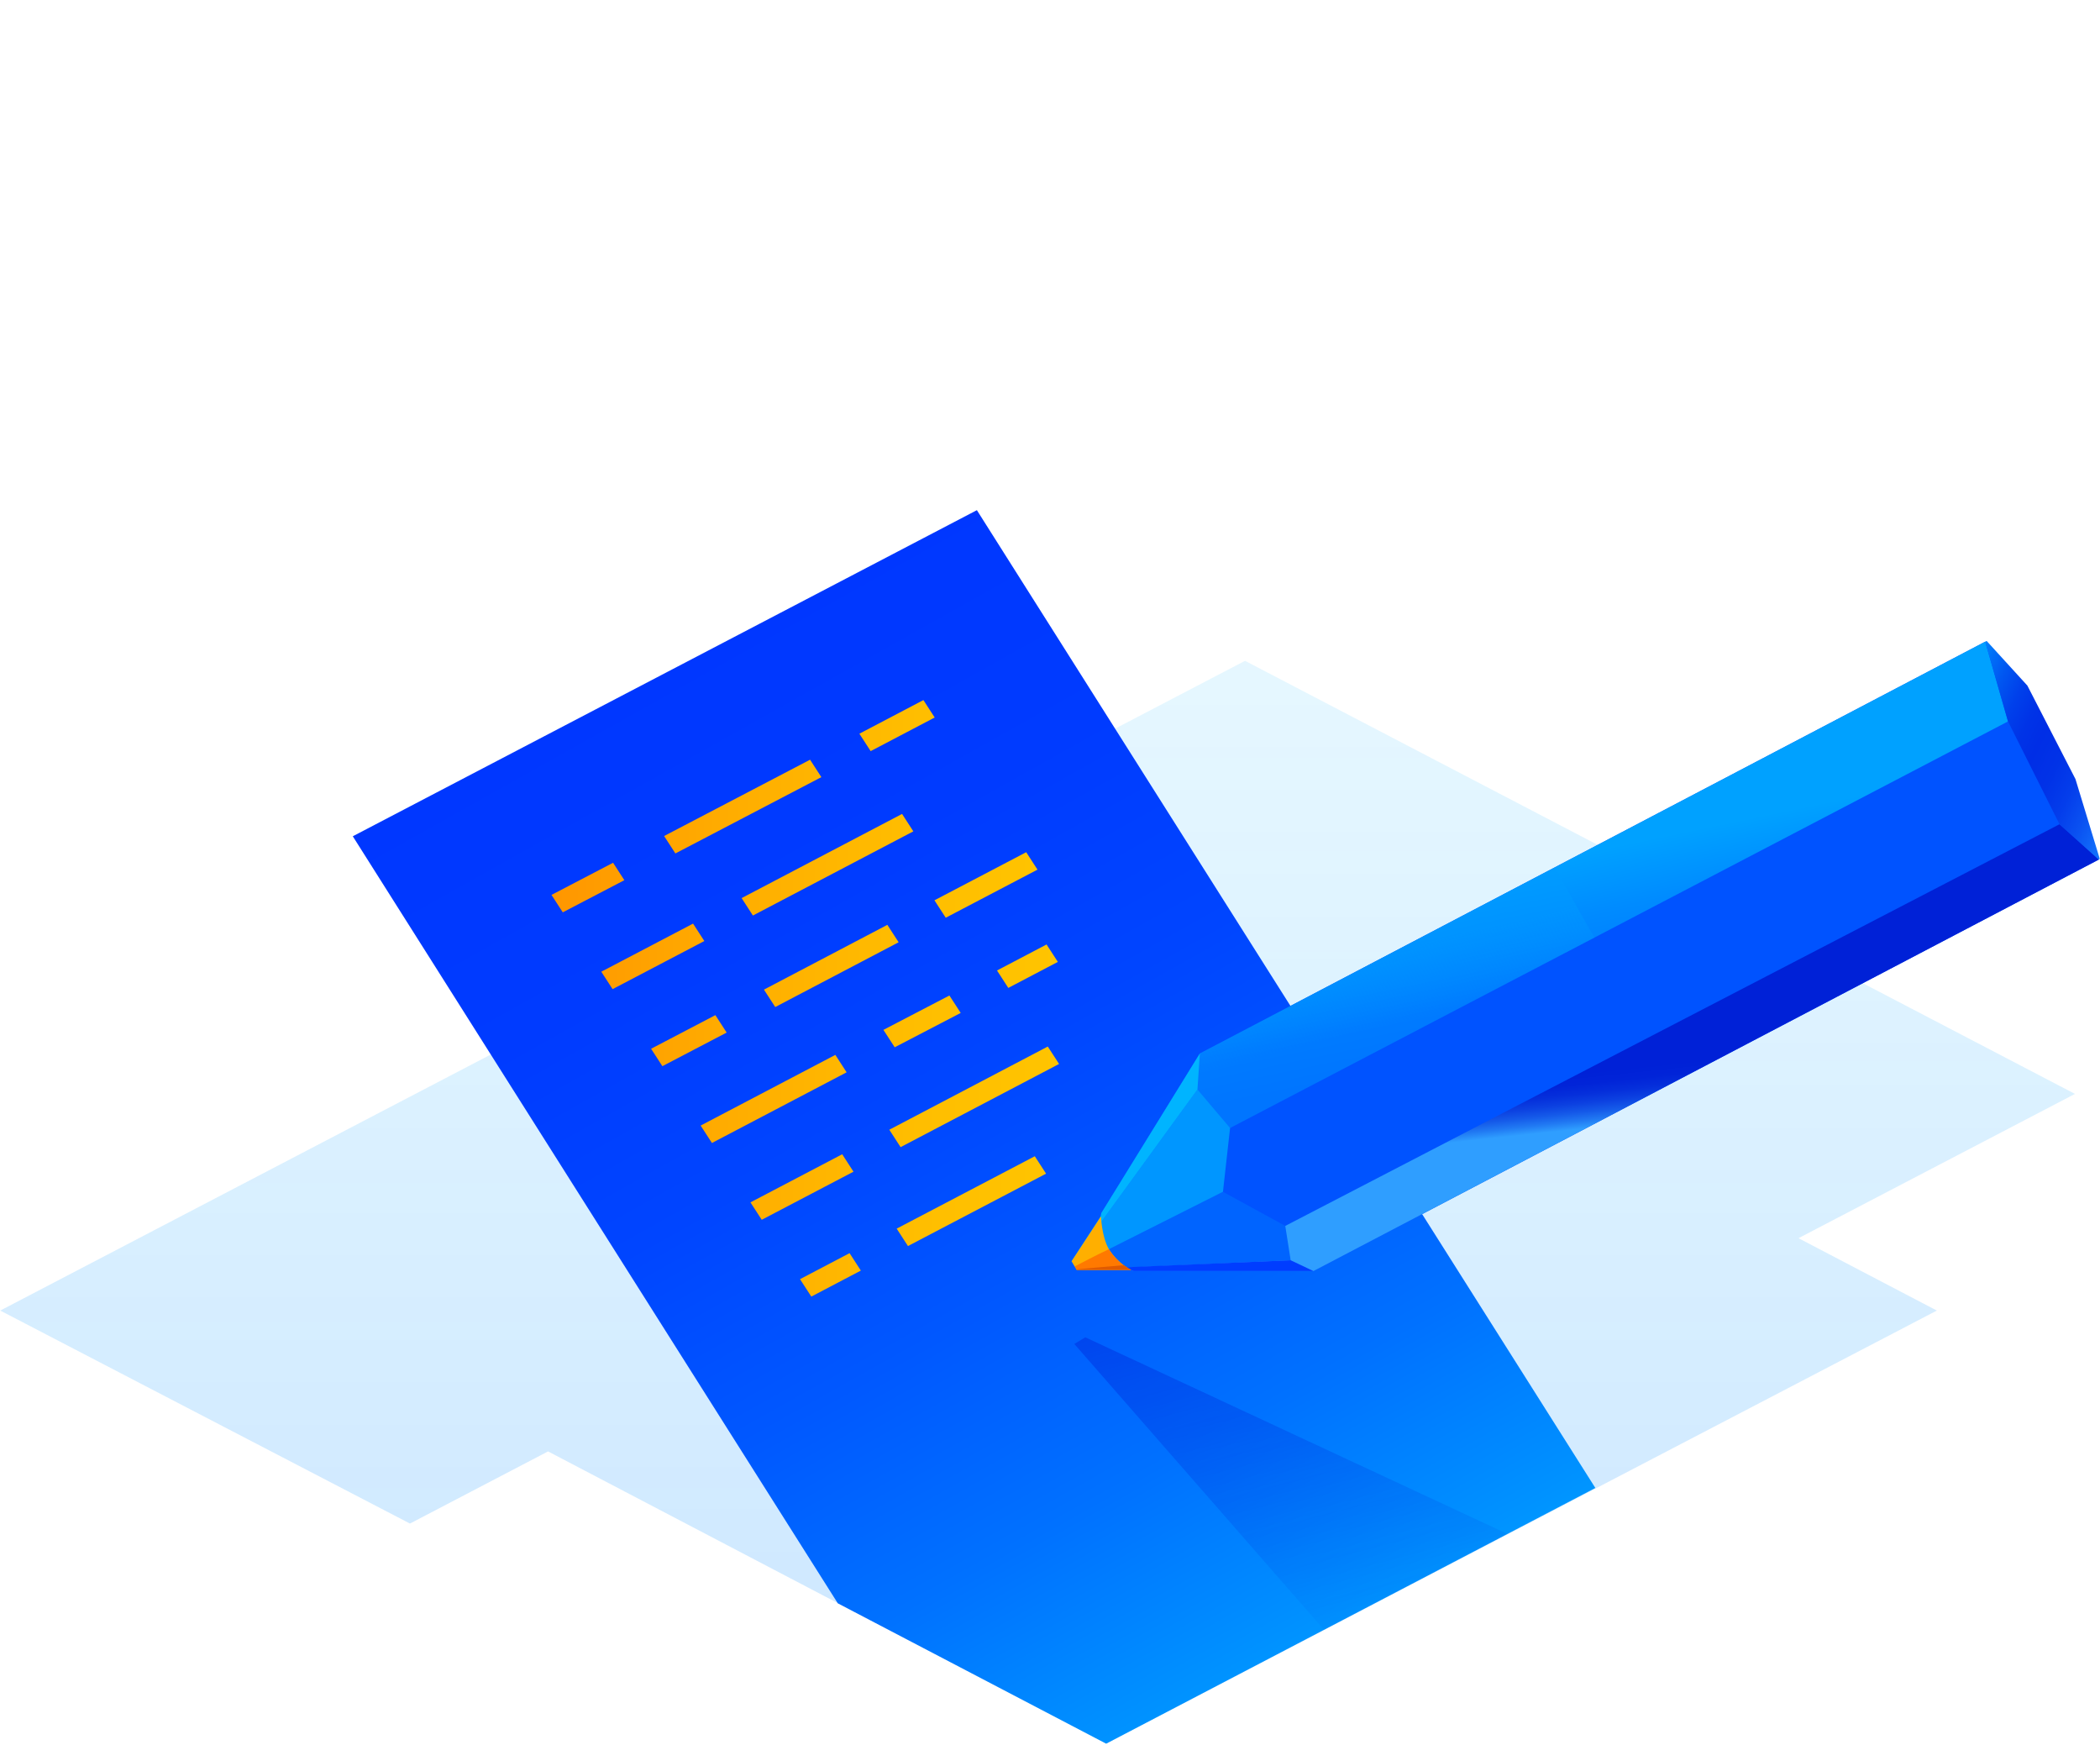 <svg xmlns="http://www.w3.org/2000/svg" width="260" height="216" viewBox="0 0 260 216"><defs><linearGradient id="a" x1="50%" x2="50%" y1="100%" y2="0%"><stop offset="0%" stop-color="#0080FF"/><stop offset="100%" stop-color="#00AEFF" stop-opacity=".5"/></linearGradient><linearGradient id="b" x1="26.147%" x2="73.853%" y1="11.227%" y2="94.482%"><stop offset="0%" stop-color="#0037FF"/><stop offset="22.37%" stop-color="#003BFF"/><stop offset="42.41%" stop-color="#0045FF"/><stop offset="61.55%" stop-color="#0058FF"/><stop offset="80.13%" stop-color="#0071FF"/><stop offset="98.17%" stop-color="#0092FF"/><stop offset="100%" stop-color="#0096FF"/></linearGradient><linearGradient id="c" x1="27.981%" x2="71.994%" y1="-21.741%" y2="91.14%"><stop offset="0%" stop-color="#0019D2"/><stop offset="100%" stop-color="#0019D2" stop-opacity=".1"/></linearGradient><linearGradient id="d" x1="0%" y1="50%" y2="50%"><stop offset="0%" stop-color="#FF9600"/><stop offset="35.59%" stop-color="#FFAD00"/><stop offset="72.45%" stop-color="#FFBE00"/><stop offset="100%" stop-color="#FFC400"/></linearGradient><linearGradient id="e" x1="46.744%" x2="53.254%" y1="40.324%" y2="67.201%"><stop offset="55.72%" stop-color="#0021D7"/><stop offset="64.79%" stop-color="#0124D8"/><stop offset="72.6%" stop-color="#052FDB"/><stop offset="79.93%" stop-color="#0C41E1"/><stop offset="86.98%" stop-color="#155AE9"/><stop offset="93.76%" stop-color="#217AF3"/><stop offset="100%" stop-color="#2F9EFF"/></linearGradient><linearGradient id="f" x1="52.891%" x2="44.826%" y1="63.022%" y2="36.999%"><stop offset="0%" stop-color="#0075FF"/><stop offset="28.3%" stop-color="#007BFF"/><stop offset="65.06%" stop-color="#008BFF"/><stop offset="100%" stop-color="#00A1FF"/></linearGradient><linearGradient id="g" x1="-4.649%" x2="102.474%" y1="1.744%" y2="98.992%"><stop offset="0%" stop-color="#08F"/><stop offset="5.131%" stop-color="#0077FA"/><stop offset="16.49%" stop-color="#0057F1"/><stop offset="27.47%" stop-color="#0040EB"/><stop offset="37.83%" stop-color="#0033E7"/><stop offset="46.91%" stop-color="#002EE6"/><stop offset="59.44%" stop-color="#0132E7"/><stop offset="71.46%" stop-color="#043DEB"/><stop offset="83.28%" stop-color="#0A51F1"/><stop offset="94.9%" stop-color="#116CFA"/><stop offset="100%" stop-color="#157AFF"/></linearGradient><linearGradient id="h" x1="42.062%" x2="54.276%" y1="34.858%" y2="67.119%"><stop offset="0%" stop-color="#009AFF"/><stop offset="74.99%" stop-color="#009DFF" stop-opacity="0"/></linearGradient></defs><g fill="none" fill-rule="evenodd"><path fill="none" d="M0 0h260v216H0z"/><path fill="url(#a)" d="M136.956 215.841l102.845-53.61-17.13-8.96 34.23-17.86-102.754-53.61L.03 162.231l50.725 26.365 17.1-8.93z" opacity=".2"/><path fill="url(#b)" d="M197.521 184.192l-60.565 31.65-33.23-17.375-60.048-94.948 77.27-40.367z"/><path fill="url(#c)" d="M31.194 36.388L.274 1.002 1.64.182l52.243 24.33z" opacity=".4" transform="translate(132.734 165.36)"/><g fill="url(#d)" fill-rule="nonzero" transform="translate(68.037 86.388)"><path d="M20.107 55.098l-1.397-2.156 16.676-8.748 1.397 2.156-16.676 8.748zm22.629-11.846l-1.397-2.156 8.17-4.253L50.907 39l-8.171 4.252zm14.063-7.35l-1.397-2.157 6.135-3.22 1.398 2.157-6.136 3.22zM1.64 26.547L.243 24.39l7.624-3.979 1.397 2.157-7.624 3.979zm13.942-7.29L14.185 17.1l18.072-9.446 1.397 2.157-18.072 9.446zM39.759 6.591l-1.397-2.156L46.29.273l1.397 2.157-7.928 4.161zM13.972 45.591l-1.397-2.156 7.958-4.162 1.397 2.157-7.958 4.161zm13.972-7.32l-1.397-2.157 15.278-8.018 1.397 2.156-15.278 8.019zm21.11-11.056l-1.397-2.157 11.36-5.953 1.397 2.157-11.36 5.953zM32.409 74.112l-1.397-2.156 6.135-3.22 1.397 2.157-6.135 3.22zm11.967-6.257L42.98 65.7l17.1-8.96 1.398 2.156-17.1 8.96zM7.806 36.054L6.41 33.897l11.36-5.953 1.397 2.156-11.36 5.954zm17.374-9.112l-1.397-2.157 19.864-10.418 1.397 2.156L25.18 26.942zM26.273 64.605l-1.397-2.156 11.36-5.954 1.397 2.157-11.36 5.953zm17.192-8.99l-1.397-2.157L61.689 43.16l1.397 2.157-19.621 10.296z"/></g><path fill="#0053FF" d="M162.621 157.341h-22.264l-.334-.152h-6.712l-.638-1.063 3.614-5.558.061-.395 12.21-19.773 97.227-50.968 14.063 26.972z"/><path fill="url(#e)" d="M30.192 78.243H7.928l-.335-.152H.881l-.03-.06 25.848-5.377 95.86-49.722 4.86 4.374z" transform="translate(132.43 79.098)"/><path fill="url(#f)" d="M19.864 60.535L.456 77.393l-.213-.365 3.614-5.558.061-.395L16.128 51.3 113.356.334l2.825 9.872z" transform="translate(132.43 79.098)"/><path fill="#0064FF" d="M133.31 157.19l-.242-.426 18.346-9.234 7.715 4.222.668 4.253z"/><path fill="#003DFF" d="M162.621 157.341h-22.264l-.334-.152h-6.712l-.03-.06 26.516-1.124z"/><path fill="#0096FF" d="M151.414 147.53l-18.346 9.234-.334-.547 15.52-21.353 4.04 4.77z"/><path fill="url(#g)" d="M122.558 22.932l-6.378-12.726-2.825-9.872.182-.091 5.042 5.528 5.954 11.572 3.007 9.872-.122.091z" transform="translate(132.43 79.098)"/><path fill="#00B4FF" d="M132.734 156.217l-.061-.09 3.614-5.56.061-.394 12.21-19.773-.303 4.464z"/><path fill="#FFAF00" d="M140.023 157.19h-6.712l-.638-1.064 3.645-5.558s.06 2.46.972 4.07c1.184 1.853 2.733 2.551 2.733 2.551z"/><path fill="#FF7900" d="M140.023 157.19h-6.712l-.243-.426s3.068-1.61 4.222-2.126c1.184 1.853 2.733 2.551 2.733 2.551z"/><path fill="#E05A00" d="M140.023 157.19h-6.712l-.03-.061s4.616-.426 5.862-.517c.394.304.88.577.88.577z"/><path fill="url(#h)" d="M16.129 51.301l-.304 4.465 4.04 4.769 45.105-23.57-4.92-8.657z" opacity=".5" transform="translate(132.43 79.098)"/></g></svg>